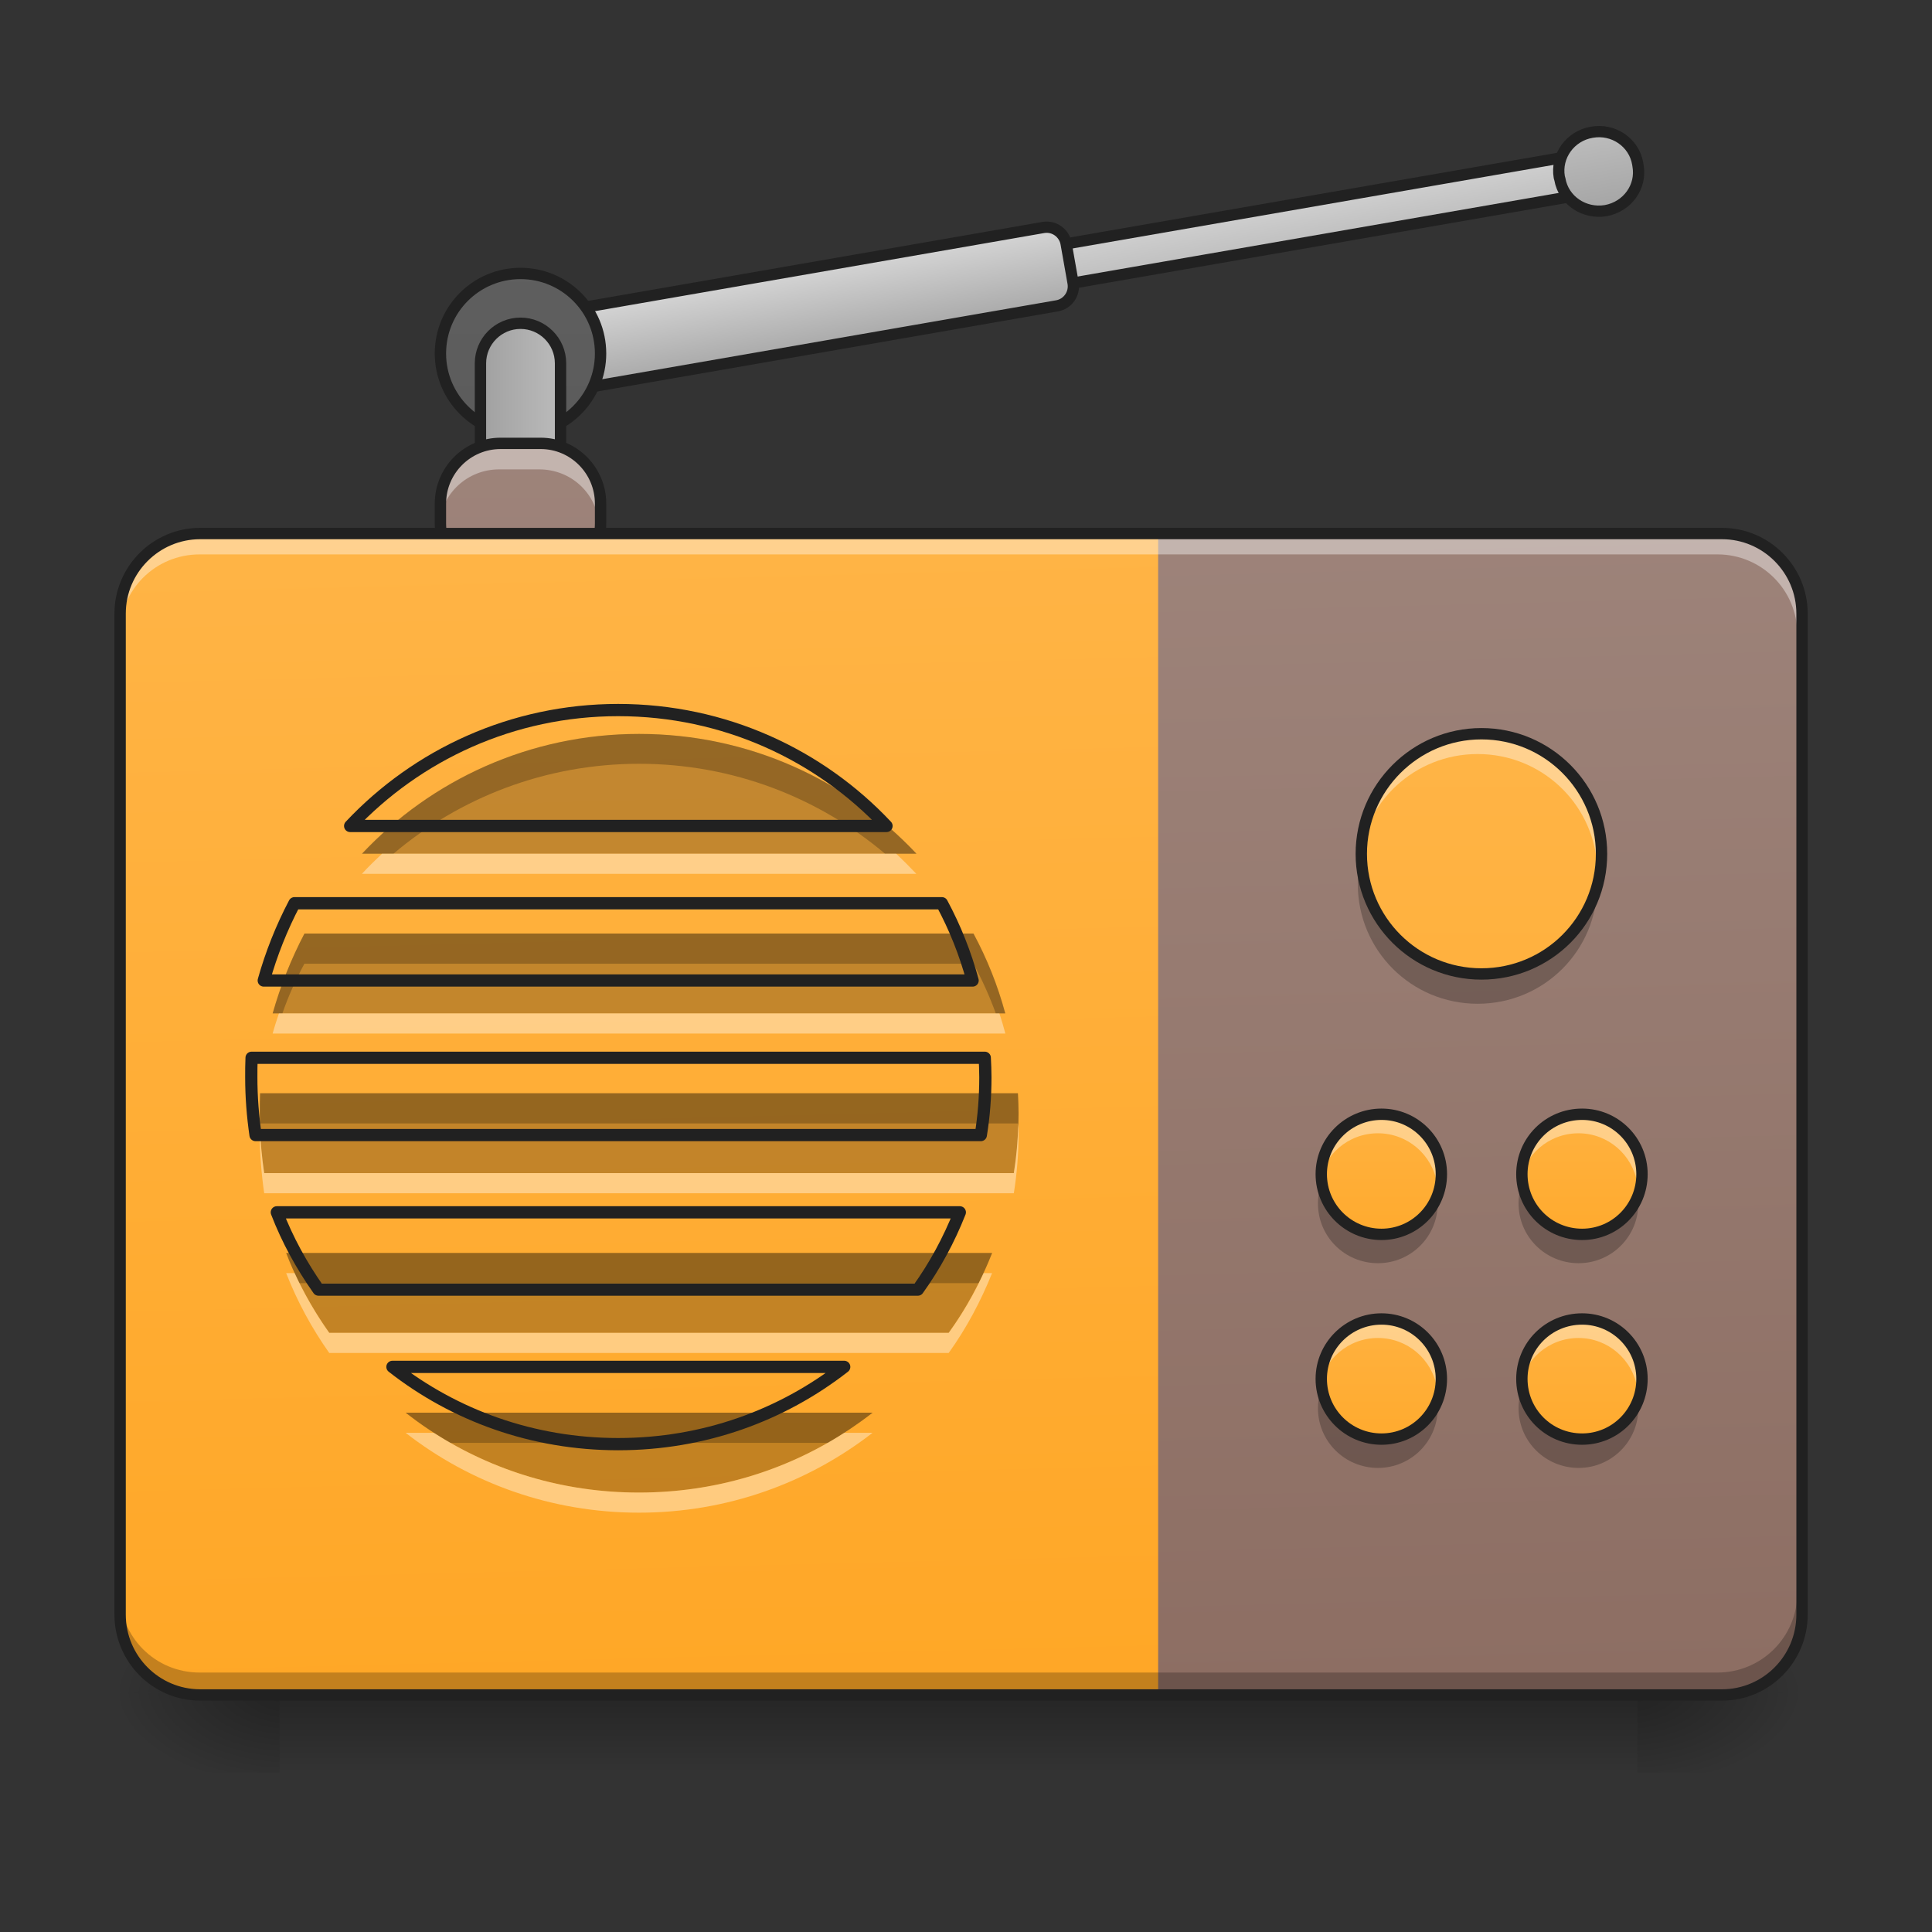 <svg height="24" viewBox="0 0 24 24" width="24" xmlns="http://www.w3.org/2000/svg" xmlns:xlink="http://www.w3.org/1999/xlink"><rect x="0" y="0" width="24" height="24" fill="#333333" stroke="none"/><linearGradient id="a" gradientUnits="userSpaceOnUse" x1="11.907" x2="11.907" y1="21.025" y2="22.018"><stop offset="0" stop-opacity=".275"/><stop offset="1" stop-opacity="0"/></linearGradient><linearGradient id="b"><stop offset="0" stop-opacity=".314"/><stop offset=".222" stop-opacity=".275"/><stop offset="1" stop-opacity="0"/></linearGradient><radialGradient id="c" cx="450.909" cy="189.579" gradientTransform="matrix(0 -.059 -.105 -0 40.09 47.696)" gradientUnits="userSpaceOnUse" r="21.167" xlink:href="#b"/><radialGradient id="d" cx="450.909" cy="189.579" gradientTransform="matrix(-0 .059 .105 0 -16.275 -5.646)" gradientUnits="userSpaceOnUse" r="21.167" xlink:href="#b"/><radialGradient id="e" cx="450.909" cy="189.579" gradientTransform="matrix(-0 -.059 .105 -0 -16.275 47.696)" gradientUnits="userSpaceOnUse" r="21.167" xlink:href="#b"/><radialGradient id="f" cx="450.909" cy="189.579" gradientTransform="matrix(0 .059 -.105 0 40.09 -5.646)" gradientUnits="userSpaceOnUse" r="21.167" xlink:href="#b"/><linearGradient id="g"><stop offset="0" stop-color="#9e9e9e"/><stop offset="1" stop-color="#e0e0e0"/></linearGradient><linearGradient id="h" gradientUnits="userSpaceOnUse" x1="354.542" x2="354.542" xlink:href="#g" y1="-94.583" y2="-136.917"/><linearGradient id="i" gradientUnits="userSpaceOnUse" x1="209.021" x2="209.021" xlink:href="#g" y1="-105.167" y2="-136.917"/><linearGradient id="j"><stop offset="0" stop-color="#9e9e9e"/><stop offset="1" stop-color="#bdbdbd"/></linearGradient><linearGradient id="k" gradientUnits="userSpaceOnUse" x1="428.625" x2="428.625" xlink:href="#j" y1="-105.167" y2="-131.625"/><linearGradient id="l" gradientUnits="userSpaceOnUse" x1="148.167" x2="148.167" y1="249.375" y2="-173.958"><stop offset="0" stop-color="#424242"/><stop offset="1" stop-color="#616161"/></linearGradient><linearGradient id="m" gradientUnits="userSpaceOnUse" x1="125.5" x2="149.667" xlink:href="#j" y1="-91.938" y2="-91.938"/><linearGradient id="n"><stop offset="0" stop-color="#8d6e63"/><stop offset="1" stop-color="#a1887f"/></linearGradient><linearGradient id="o" gradientUnits="userSpaceOnUse" x1="8.434" x2="8.434" xlink:href="#n" y1="20.653" y2="2.296"/><linearGradient id="p"><stop offset="0" stop-color="#ffa726"/><stop offset="1" stop-color="#ffb74d"/></linearGradient><linearGradient id="q" gradientTransform="matrix(.057 0 0 .163 -4.391 25.231)" gradientUnits="userSpaceOnUse" x1="306.917" x2="305.955" xlink:href="#p" y1="-25.792" y2="-135.329"/><linearGradient id="r" gradientTransform="matrix(.057 0 0 .163 -4.391 25.231)" gradientUnits="userSpaceOnUse" x1="306.917" x2="305.955" xlink:href="#n" y1="-25.792" y2="-135.329"/><linearGradient id="s" gradientUnits="userSpaceOnUse" x1="18.853" x2="18.853" xlink:href="#p" y1="21.025" y2="6.637"/><linearGradient id="t" gradientUnits="userSpaceOnUse" x1="17.117" x2="17.117" xlink:href="#p" y1="16.064" y2="12.591"/><linearGradient id="u" gradientUnits="userSpaceOnUse" x1="19.608" x2="19.608" xlink:href="#p" y1="16.064" y2="12.591"/><linearGradient id="v" gradientUnits="userSpaceOnUse" x1="17.117" x2="17.117" xlink:href="#p" y1="18.607" y2="15.134"/><linearGradient id="w" gradientUnits="userSpaceOnUse" x1="19.608" x2="19.608" xlink:href="#p" y1="18.607" y2="15.134"/><path d="m3.473 21.027h16.867v.992h-16.867zm0 0" fill="url(#a)"/><path d="m20.34 21.027h1.988v-.996h-1.988zm0 0" fill="url(#c)"/><path d="m3.473 21.027h-1.984v.992h1.984zm0 0" fill="url(#d)"/><path d="m3.473 21.027h-1.984v-.996h1.984zm0 0" fill="url(#e)"/><path d="m20.34 21.027h1.988v.992h-1.988zm0 0" fill="url(#f)"/><g stroke-width="3"><path d="m264.55-126.331 158.768.024c5.85-.042 10.585 2.339 10.558 5.298.069 2.892-4.676 5.251-10.526 5.293l-158.768-.024c-5.836-.04-10.585-2.339-10.558-5.298-.055-2.974 4.691-5.333 10.526-5.293zm0 0" fill="url(#h)" stroke="#212121" stroke-linecap="round" stroke-linejoin="round" transform="matrix(.046 -.008 .008 .046 1.112 11.126)"/><path d="m142.9-131.662 137.602.004c2.877.012 5.241 2.388 5.214 5.347l.031 10.59c-.012 2.877-2.388 5.241-5.265 5.229l-137.602-.004c-2.974.055-5.338-2.321-5.311-5.28l.051-10.576c-.069-2.892 2.306-5.256 5.28-5.311zm0 0" fill="url(#i)" stroke="#212121" stroke-linecap="round" stroke-linejoin="round" transform="matrix(.046 -.008 .008 .046 1.112 11.126)"/><path d="m428.598-131.618c5.85-.042 10.594 4.627 10.584 10.298l-.007.507c.057 5.768-4.664 10.334-10.515 10.376-5.836-.04-10.594-4.627-10.584-10.298l-.06-.604c.01-5.672 4.746-10.319 10.582-10.279zm0 0" fill="url(#k)" stroke="#212121" stroke-linecap="round" stroke-linejoin="round" transform="matrix(.046 -.008 .008 .046 1.112 11.126)"/><path d="m137.57-142.174c11.666 0 21.165 9.416 21.165 21.165 0 11.666-9.499 21.165-21.165 21.165s-21.165-9.499-21.165-21.165c0-11.749 9.499-21.165 21.165-21.165zm0 0" fill="url(#l)" stroke="#212121" stroke-linecap="round" stroke-linejoin="round" transform="matrix(.047 0 0 .047 0 10.079)"/><path d="m137.57-129.008c5.833 0 10.582 4.75 10.582 10.582v52.912c0 5.916-4.75 10.582-10.582 10.582s-10.582-4.666-10.582-10.582v-52.912c0-5.833 4.75-10.582 10.582-10.582zm0 0" fill="url(#m)" stroke="#212121" stroke-linecap="round" stroke-linejoin="round" transform="matrix(.047 0 0 .047 0 10.079)"/></g><path d="m6.203 5.52h.496c.41 0 .742.336.742.746v.246c0 .414-.332.746-.742.746h-.496c-.414 0-.746-.332-.746-.746v-.246c0-.41.332-.746.746-.746zm0 0" fill="url(#o)"/><path d="m6.199 5.457c-.414 0-.746.332-.746.746v.246c0 .023.004.043.004.062.031-.383.352-.68.742-.68h.5c.395 0 .711.297.742.68.004-.02.004-.039.004-.062v-.246c0-.414-.332-.746-.746-.746zm0 0" fill="#fff" fill-opacity=".392"/><path d="m132.321-97.261h10.582c8.749 0 15.832 7.166 15.832 15.915v5.249c0 8.832-7.083 15.915-15.832 15.915h-10.582c-8.832 0-15.915-7.083-15.915-15.915v-5.249c0-8.749 7.083-15.915 15.915-15.915zm0 0" fill="none" stroke="#212121" stroke-linecap="round" stroke-linejoin="round" stroke-width="3" transform="matrix(.047 0 0 .047 0 10.079)"/><path d="m2.48 6.637h18.855c.547 0 .992.445.992.992v12.402c0 .551-.445.996-.992.996h-18.855c-.547 0-.992-.445-.992-.996v-12.402c0-.547.445-.992.992-.992zm0 0" fill="url(#q)"/><path d="m14.387 6.637v14.391h6.949c.547 0 .992-.445.992-.996v-12.402c0-.551-.445-.992-.992-.992zm0 0" fill="url(#r)"/><path d="m2.48 21.035c-.551 0-.992-.441-.992-.992v-.258c0 .551.441.992.992.992h18.855c.547 0 .992-.441.992-.992v.258c0 .551-.445.992-.992.992zm0 0" fill-opacity=".235"/><path d="m2.48 6.629c-.551 0-.992.441-.992.992v.258c0-.551.441-.992.992-.992h18.855c.547 0 .992.441.992.992v-.258c0-.551-.445-.992-.992-.992zm0 0" fill="#fff" fill-opacity=".392"/><path d="m52.912-73.43h402.212c11.666 0 21.165 9.499 21.165 21.165v264.558c0 11.749-9.499 21.248-21.165 21.248h-402.212c-11.666 0-21.165-9.499-21.165-21.248v-264.558c0-11.666 9.499-21.165 21.165-21.165zm0 0" fill="none" stroke="#212121" stroke-linecap="round" stroke-width="3" transform="matrix(.047 0 0 .047 0 10.079)"/><path d="m7.938 9.117c-1.359 0-2.582.574-3.441 1.488h6.887c-.859-.914-2.082-1.488-3.445-1.488zm-4.156 2.48c-.164.312-.297.645-.395.992h9.102c-.094-.348-.227-.68-.395-.992zm-.551 1.984c-.004.082-.004.168-.004.25 0 .254.02.5.055.742h9.312c.039-.242.059-.488.059-.742 0-.082-.004-.168-.008-.25zm.324 1.984c.137.355.32.688.535.992h7.695c.219-.305.398-.637.539-.992zm1.484 1.984c.797.625 1.805.992 2.898.992 1.098 0 2.102-.367 2.902-.992zm0 0" fill-opacity=".235"/><path d="m18.355 9.117c.824 0 1.488.668 1.488 1.488 0 .824-.664 1.488-1.488 1.488-.82 0-1.488-.664-1.488-1.488 0-.82.668-1.488 1.488-1.488zm0 0" fill="url(#s)"/><path d="m18.355 9.117c-.824 0-1.488.664-1.488 1.488 0 .043.004.086.008.125.062-.766.699-1.363 1.48-1.363.785 0 1.422.598 1.484 1.363.004-.039.004-.082.004-.125 0-.824-.66-1.488-1.488-1.488zm0 0" fill="#fff" fill-opacity=".392"/><path d="m16.879 10.793c-.008.059-.012.121-.012.188 0 .824.664 1.488 1.488 1.488.828 0 1.488-.664 1.488-1.488 0-.066-.004-.129-.008-.188-.094.734-.719 1.301-1.48 1.301s-1.383-.566-1.477-1.301zm0 0" fill-opacity=".235"/><path d="m391.546-20.519c17.582 0 31.747 14.249 31.747 31.747 0 17.582-14.165 31.747-31.747 31.747-17.498 0-31.747-14.165-31.747-31.747 0-17.498 14.249-31.747 31.747-31.747zm0 0" fill="none" stroke="#212121" stroke-linecap="round" stroke-linejoin="round" stroke-width="3" transform="matrix(.047 0 0 .047 0 10.079)"/><path d="m17.117 13.832c.41 0 .742.332.742.742 0 .414-.332.746-.742.746-.41 0-.746-.332-.746-.746 0-.41.336-.742.746-.742zm0 0" fill="url(#t)"/><path d="m17.117 13.832c-.414 0-.746.332-.746.742 0 .043.004.086.012.125.059-.352.363-.621.734-.621.371 0 .676.27.734.621.004-.039.008-.082.008-.125 0-.41-.332-.742-.742-.742zm0 0" fill="#fff" fill-opacity=".392"/><path d="m16.395 14.762c-.016.059-.023.121-.023.188 0 .41.332.742.746.742.41 0 .742-.332.742-.742 0-.066-.008-.129-.023-.188-.082.32-.371.559-.719.559-.348 0-.641-.238-.723-.559zm0 0" fill-opacity=".235"/><path d="m365.132 80.055c8.749 0 15.832 7.083 15.832 15.832 0 8.832-7.083 15.915-15.832 15.915-8.749 0-15.915-7.083-15.915-15.915 0-8.749 7.166-15.832 15.915-15.832zm0 0" fill="none" stroke="#212121" stroke-linecap="round" stroke-linejoin="round" stroke-width="3" transform="matrix(.047 0 0 .047 0 10.079)"/><path d="m19.609 13.832c.41 0 .742.332.742.742 0 .414-.332.746-.742.746-.414 0-.746-.332-.746-.746 0-.41.332-.742.746-.742zm0 0" fill="url(#u)"/><path d="m19.609 13.832c-.414 0-.746.332-.746.742 0 .043.004.086.012.125.059-.352.363-.621.734-.621.367 0 .672.27.73.621.008-.039.012-.082.012-.125 0-.41-.332-.742-.742-.742zm0 0" fill="#fff" fill-opacity=".392"/><path d="m18.887 14.762c-.016.059-.023.121-.023.188 0 .41.332.742.746.742.41 0 .742-.332.742-.742 0-.066-.008-.129-.023-.188-.082.32-.371.559-.719.559s-.641-.238-.723-.559zm0 0" fill-opacity=".235"/><path d="m365.155 80.055c8.749 0 15.832 7.083 15.832 15.832 0 8.832-7.083 15.915-15.832 15.915-8.832 0-15.915-7.083-15.915-15.915 0-8.749 7.083-15.832 15.915-15.832zm0 0" fill="none" stroke="#212121" stroke-linecap="round" stroke-linejoin="round" stroke-width="3" transform="matrix(.047 0 0 .047 2.491 10.079)"/><path d="m17.117 16.375c.41 0 .742.332.742.742 0 .414-.332.746-.742.746-.41 0-.746-.332-.746-.746 0-.41.336-.742.746-.742zm0 0" fill="url(#v)"/><path d="m17.117 16.375c-.414 0-.746.332-.746.742 0 .043.004.086.012.125.059-.352.363-.621.734-.621.371 0 .676.27.734.621.004-.039.008-.082.008-.125 0-.41-.332-.742-.742-.742zm0 0" fill="#fff" fill-opacity=".392"/><path d="m16.395 17.305c-.016.059-.023.121-.023.188 0 .41.332.742.746.742.41 0 .742-.332.742-.742 0-.066-.008-.129-.023-.188-.082.32-.371.559-.719.559-.348 0-.641-.238-.723-.559zm0 0" fill-opacity=".235"/><path d="m365.132 80.06c8.749 0 15.832 7.083 15.832 15.832 0 8.832-7.083 15.915-15.832 15.915-8.749 0-15.915-7.083-15.915-15.915 0-8.749 7.166-15.832 15.915-15.832zm0 0" fill="none" stroke="#212121" stroke-linecap="round" stroke-linejoin="round" stroke-width="3" transform="matrix(.047 0 0 .047 0 12.622)"/><path d="m19.609 16.375c.41 0 .742.332.742.742 0 .414-.332.746-.742.746-.414 0-.746-.332-.746-.746 0-.41.332-.742.746-.742zm0 0" fill="url(#w)"/><path d="m19.609 16.375c-.414 0-.746.332-.746.742 0 .043.004.086.012.125.059-.352.363-.621.734-.621.367 0 .672.27.73.621.008-.039.012-.082.012-.125 0-.41-.332-.742-.742-.742zm0 0" fill="#fff" fill-opacity=".392"/><path d="m18.887 17.305c-.016.059-.023.121-.023.188 0 .41.332.742.746.742.41 0 .742-.332.742-.742 0-.066-.008-.129-.023-.188-.082.32-.371.559-.719.559s-.641-.238-.723-.559zm0 0" fill-opacity=".235"/><path d="m365.155 80.06c8.749 0 15.832 7.083 15.832 15.832 0 8.832-7.083 15.915-15.832 15.915-8.832 0-15.915-7.083-15.915-15.915 0-8.749 7.083-15.832 15.915-15.832zm0 0" fill="none" stroke="#212121" stroke-linecap="round" stroke-linejoin="round" stroke-width="3" transform="matrix(.047 0 0 .047 2.491 12.622)"/><path d="m7.938 9.117c-1.359 0-2.582.574-3.441 1.488h.391c.82-.695 1.887-1.117 3.051-1.117 1.168 0 2.23.422 3.055 1.117h.391c-.859-.914-2.082-1.488-3.445-1.488zm-4.156 2.48c-.164.312-.297.645-.395.992h.121c.074-.215.168-.422.273-.617h8.312c.105.195.199.402.277.617h.117c-.094-.348-.227-.68-.395-.992zm-.551 1.984c-.004.082-.004.168-.004.25 0 .062 0 .125.004.184 0-.02 0-.039 0-.059h9.414c0 .02.004.039.004.059 0-.059.004-.121.004-.184 0-.082-.004-.168-.008-.25zm.324 1.984c.047.129.105.254.164.375h8.438c.062-.121.117-.246.168-.375zm1.484 1.984c.176.137.359.262.555.375h4.691c.191-.113.379-.238.555-.375zm0 0" fill-opacity=".235"/><path d="m4.746 10.605c-.086.082-.172.164-.25.25h6.887c-.082-.086-.164-.168-.25-.25zm-1.281 1.984c-.027.082-.055.164-.078.25h9.102c-.023-.086-.047-.168-.074-.25zm-.238 1.363v.125c0 .254.02.504.055.746h9.312c.039-.242.059-.492.059-.746 0-.043 0-.082-.004-.125-.004.211-.023.418-.055.621h-9.312c-.031-.203-.051-.41-.055-.621zm.328 1.863c.137.352.32.688.535.992h7.695c.219-.305.398-.641.539-.992h-.105c-.121.262-.266.512-.434.742h-7.695c-.164-.23-.309-.48-.43-.742zm1.484 1.984c.797.621 1.805.992 2.898.992 1.098 0 2.102-.371 2.902-.992h-.352c-.734.473-1.609.742-2.551.742s-1.812-.27-2.547-.742zm0 0" fill="#fff" fill-opacity=".392"/><path d="m639.939 735.048c-109.596 0-208.169 46.295-277.454 119.989h555.223c-69.285-73.694-167.858-119.989-277.769-119.989zm-335.086 199.981c-13.227 25.194-23.935 51.964-31.808 79.992h733.788c-7.558-28.029-18.266-54.798-31.808-79.992zm-44.405 159.985c-.315 6.614-.315 13.542-.315 20.156 0 20.47 1.575 40.311 4.409 59.837h750.794c3.149-19.526 4.724-39.366 4.724-59.837 0-6.614-.315-13.542-.63-20.156zm26.139 159.985c11.023 28.659 25.824 55.428 43.145 79.992h620.413c17.636-24.565 32.123-51.334 43.46-79.992zm119.674 159.985c64.246 50.389 145.498 79.992 233.678 79.992 88.495 0 169.433-29.603 233.993-79.992zm0 0" fill="none" stroke="#212121" stroke-linecap="round" stroke-linejoin="round" stroke-width="12.673" transform="scale(.012)"/></svg>